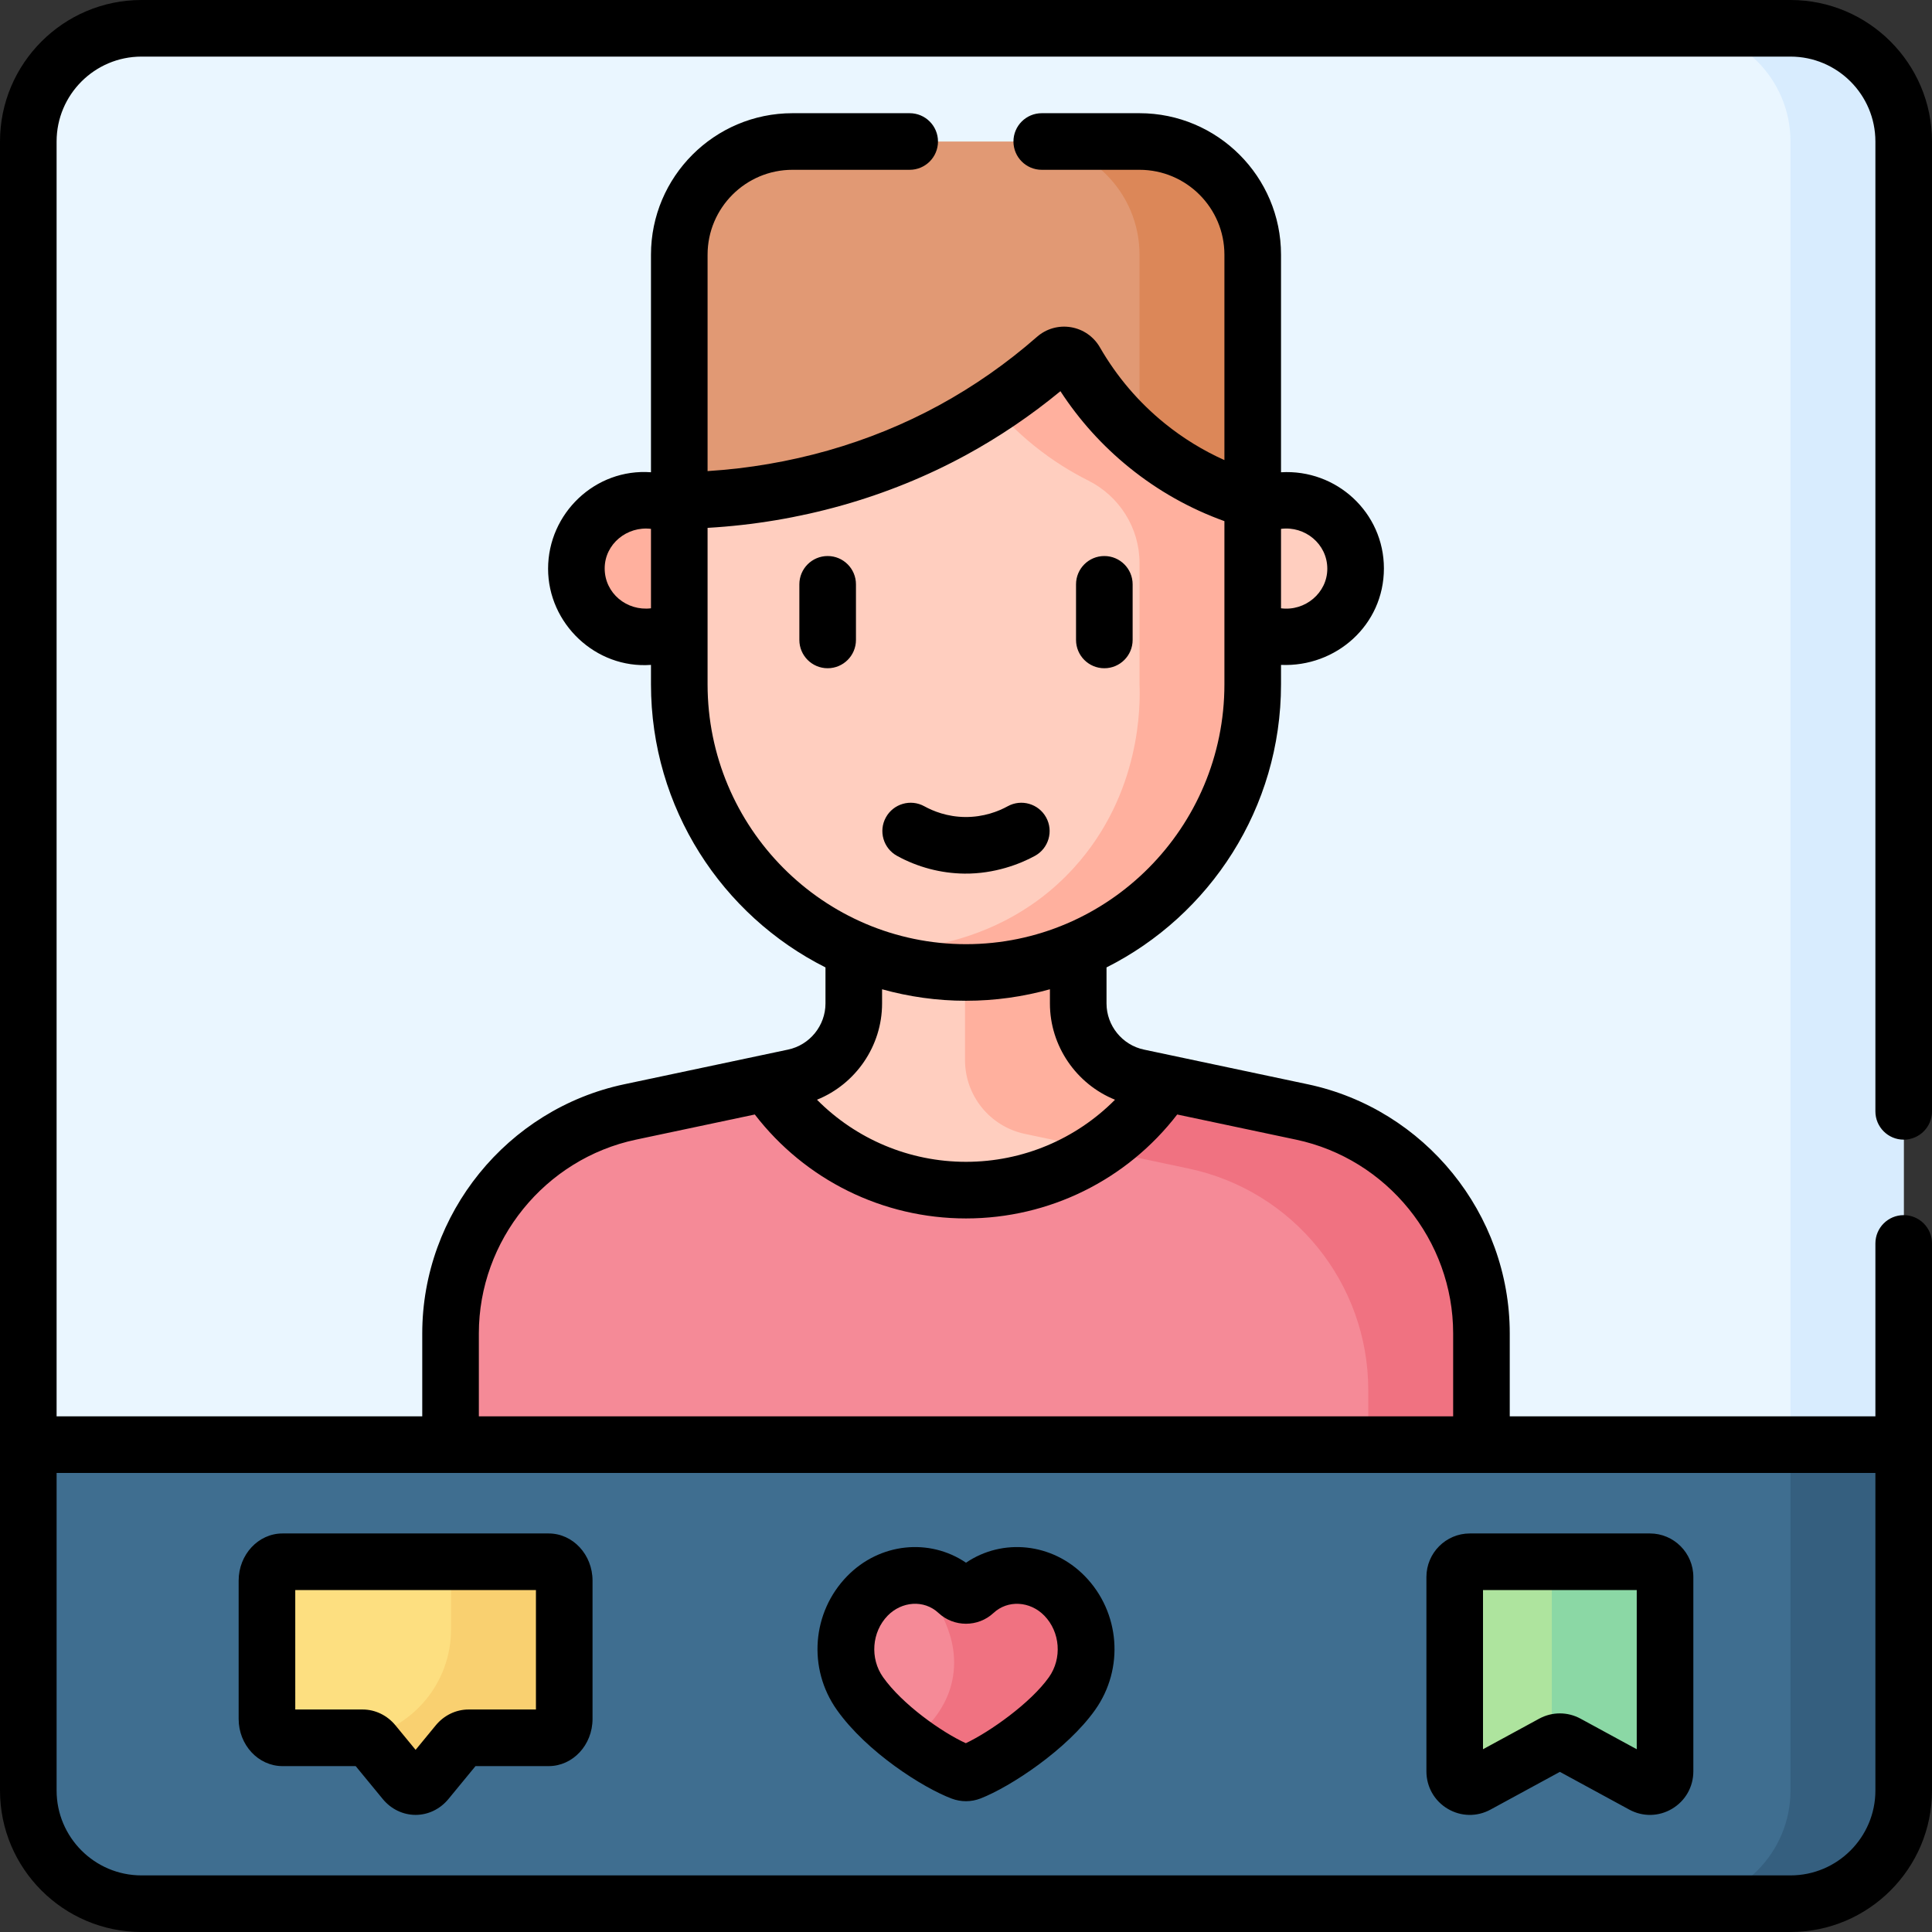 <svg id="Capa_1" enable-background="new 0 0 512 512" height="512" viewBox="0 0 512 512" width="512" xmlns="http://www.w3.org/2000/svg"><rect x="0" y="0" width="512" height="512" fill="#333333" stroke="none"/><g><g><path d="m7.5 382.848v-345.348c0-16.569 13.431-30 30-30h437c16.569 0 30 13.431 30 30v345.348z" fill="#eaf6ff"/><path d="m504.5 382.848v-345.348c0-16.569-13.431-30-30-30h-30c16.569 0 30 13.431 30 30v345.348z" fill="#d8ecfe"/><path d="m37.5 504.5h437c16.569 0 30-13.431 30-30v-91.652h-497v91.652c0 16.569 13.431 30 30 30z" fill="#3f6e90"/><path d="m474.5 382.848v91.652c0 16.569-13.431 30-30 30h30c16.569 0 30-13.431 30-30v-91.652z" fill="#355f7f"/><g><path d="m270.738 265.926v-41.92h-29.476v41.92c0 9.45-6.615 17.611-15.86 19.567l-22.135 1.51-36.292 7.679c-27.736 5.869-47.58 30.35-47.58 58.7v29.466h273.208v-29.466c0-28.35-19.844-52.832-47.58-58.7l-36.292-7.679-22.135-1.51c-9.244-1.956-15.858-10.117-15.858-19.567z" fill="#f58a97"/><g><path d="m291.244 304.65 23.78 5.032c27.736 5.869 47.58 30.35 47.58 58.7v14.466h30v-29.466c0-28.35-19.844-52.832-47.58-58.7l-36.292-7.679z" fill="#f07281"/></g><path d="m203.268 287.002c11.304 17.104 30.696 28.394 52.732 28.394s41.428-11.29 52.732-28.394l-22.135-1.51c-9.245-1.956-15.86-10.117-15.86-19.567v-41.92h-44.476v41.92c0 9.45-6.615 17.611-15.86 19.567z" fill="#ffcebf"/><path d="m271.598 300.493 19.646 4.157c6.927-4.669 12.88-10.675 17.488-17.647l-7.135-1.51c-9.245-1.956-15.86-10.117-15.86-19.567v-41.92h-30v56.92c.001 9.45 6.615 17.611 15.861 19.567z" fill="#ffb09e"/><g><g><g><path d="m331.983 159.048h-151.968v-91.548c0-16.569 13.431-30 30-30h91.968c16.569 0 30 13.431 30 30z" fill="#e19974"/><path d="m301.983 37.5h-30c16.569 0 30 13.431 30 30v91.548h30v-91.548c0-16.569-13.432-30-30-30z" fill="#dc8758"/><path d="m331.983 132.654c-6.503-1.875-17.202-5.857-27.996-14.587-9.473-7.662-15.429-16.077-19.001-22.275-1.085-1.883-3.609-2.309-5.241-.88-7.188 6.298-16.214 13.026-27.252 19.051-28.86 15.753-56.398 18.468-72.477 18.69v48.691c0 31.571 19.06 58.667 46.246 70.299 9.134 3.908 29.738 2.197 29.738 2.197 10.491 0 20.485 1.736 29.575-2.129 27.272-11.593 46.407-38.734 46.407-70.367v-48.69z" fill="#ffcebf"/><path d="m303.987 118.067c-9.494-7.679-15.456-16.115-19.025-22.316-1.077-1.872-3.59-2.263-5.215-.84-4.703 4.121-10.21 8.424-16.536 12.596 2.947 3.492 6.5 7.102 10.776 10.56 4.945 4 9.871 7.003 14.382 9.263 8.309 4.163 13.615 12.589 13.615 21.882v32.133c.197 5.017.602 28.874-17.45 48.693-22.627 24.843-54.792 21.975-58.271 21.605 6.149 2.587 13.969 4.985 23.179 5.788 2.282.199 4.471.284 6.558.283 41.965 0 75.984-34.192 75.984-76.369v-48.691c-6.504-1.875-17.203-5.857-27.997-14.587z" fill="#ffb09e"/><path d="m341.27 168.705h-9.288v-36.05h9.288c9.93 0 17.98 8.05 17.98 17.98v.091c0 9.929-8.05 17.979-17.98 17.979z" fill="#ffcebf"/><path d="m170.728 168.705h9.288v-36.05h-9.288c-9.93 0-17.98 8.05-17.98 17.98v.091c0 9.929 8.05 17.979 17.98 17.979z" fill="#ffb09e"/></g></g></g></g><g><path d="m254.862 469.633c.736.277 1.541.272 2.275-.013 6.896-2.682 20.608-11.84 26.968-20.821 5.636-7.957 4.802-18.925-1.984-25.877-6.708-6.872-17.24-7.204-23.942-.959-1.231 1.147-3.127 1.147-4.358-.001-6.699-6.244-17.226-5.921-23.942.959-6.786 6.952-7.619 17.92-1.984 25.877 6.744 9.524 20.074 18.245 26.967 20.835z" fill="#f58a97"/><path d="m282.121 422.923c-6.708-6.872-17.24-7.204-23.942-.959-1.231 1.147-3.127 1.147-4.359 0-3.575-3.333-8.241-4.775-12.836-4.368 2.217 1.695 6.433 5.394 9.195 11.591 1.102 2.471 3.544 8.149 2.357 15.231-1.737 10.362-9.946 15.986-11.627 17.087 5.172 3.844 10.411 6.798 13.951 8.129.736.277 1.541.272 2.275-.013 6.896-2.682 20.608-11.84 26.968-20.821 5.637-7.957 4.804-18.926-1.982-25.877z" fill="#f07281"/><g><path d="m145.417 460.536h-21.241c-1.09 0-2.136.527-2.907 1.464l-8.223 10c-1.606 1.953-4.209 1.953-5.815 0l-8.223-10c-.771-.938-1.817-1.464-2.907-1.464h-21.243c-2.271 0-4.112-2.239-4.112-5v-36.652c0-2.761 1.841-5 4.112-5h70.559c2.271 0 4.112 2.239 4.112 5v36.652c-.001 2.761-1.841 5-4.112 5z" fill="#fddf80"/><path d="m145.417 413.883h-30c2.271 0 4.112 2.239 4.112 5v12.936c0 13.831-9.668 25.78-23.195 28.667l-.234.05c1.09 0 2.136.527 2.907 1.464l8.223 10c1.599 1.945 4.216 1.945 5.815 0l8.223-10c.771-.938 1.817-1.464 2.907-1.464h21.241c2.271 0 4.112-2.239 4.112-5v-36.652c0-2.762-1.84-5.001-4.111-5.001z" fill="#f9d070"/><path d="m435.358 472.976-20.079-10.92c-1.184-.644-2.608-.644-3.791 0l-20.079 10.92c-2.665 1.449-5.896-.501-5.896-3.559v-51.491c0-2.232 1.791-4.042 4-4.042h47.74c2.209 0 4 1.81 4 4.042v51.491c0 3.058-3.23 5.008-5.895 3.559z" fill="#aee49e"/><g><path d="m437.253 413.883h-30c2.209 0 4 1.81 4 4.042v44.258l.234-.127c1.184-.644 2.608-.644 3.791 0l20.079 10.92c2.665 1.449 5.896-.501 5.896-3.559v-51.491c0-2.233-1.791-4.043-4-4.043z" fill="#8bd8a5"/></g></g></g></g><path d="m292.66 177.091c4.142 0 7.5-3.358 7.5-7.5v-14.738c0-4.142-3.358-7.5-7.5-7.5s-7.5 3.358-7.5 7.5v14.738c0 4.142 3.358 7.5 7.5 7.5zm-18.376 49.714c3.627-2 4.947-6.561 2.947-10.188-1.999-3.627-6.56-4.947-10.188-2.947-2.41 1.328-6.344 2.892-11.283 2.848-4.75-.05-8.497-1.577-10.803-2.848-3.626-2-8.188-.68-10.189 2.947-2 3.627-.681 8.189 2.947 10.189 5.471 3.017 11.656 4.646 17.888 4.711 7.956.083 14.754-2.548 18.681-4.712zm-54.946-79.452c-4.142 0-7.5 3.358-7.5 7.5v14.738c0 4.142 3.358 7.5 7.5 7.5s7.5-3.358 7.5-7.5v-14.738c0-4.143-3.358-7.5-7.5-7.5zm-144.48 320.683h19.402l7.178 8.729c2.196 2.669 5.367 4.201 8.701 4.2 3.333 0 6.504-1.531 8.699-4.201l7.177-8.728h19.402c6.402 0 11.611-5.607 11.611-12.5v-36.652c0-6.893-5.209-12.5-11.611-12.5h-70.559c-6.403 0-11.612 5.607-11.612 12.5v36.652c.001 6.892 5.21 12.5 11.612 12.5zm3.389-46.653h63.782v31.652h-17.853c-3.334 0-6.505 1.531-8.701 4.201l-5.337 6.491-5.338-6.491c-2.195-2.669-5.366-4.201-8.7-4.201h-17.853zm426.253-119.361c4.142 0 7.5-3.358 7.5-7.5v-257.022c0-20.678-16.822-37.5-37.5-37.5h-437c-20.678 0-37.5 16.822-37.5 37.5v437c0 20.678 16.822 37.5 37.5 37.5h437c20.678 0 37.5-16.822 37.5-37.5v-144.978c0-4.142-3.358-7.5-7.5-7.5s-7.5 3.358-7.5 7.5v45.825h-96.9v-21.967c0-31.702-22.512-59.475-53.527-66.037l-43.426-9.191c-5.741-1.21-9.907-6.35-9.907-12.221v-9.556c27.386-13.775 46.243-42.224 46.243-75.029v-5.141c14.561.624 27.267-10.535 27.267-25.571 0-14.792-12.561-26.354-27.267-25.479v-57.655c0-20.678-16.822-37.5-37.5-37.5h-25.908c-4.142 0-7.5 3.358-7.5 7.5s3.358 7.5 7.5 7.5h25.908c12.407 0 22.5 10.093 22.5 22.5v54.429c-5.636-2.529-10.921-5.763-15.78-9.693-6.94-5.613-12.734-12.406-17.219-20.188-1.645-2.854-4.45-4.799-7.695-5.337-3.238-.535-6.515.396-8.986 2.562-7.976 6.988-16.69 13.081-25.903 18.109-18.534 10.117-39.615 16.088-61.384 17.466v-57.348c0-12.407 10.093-22.5 22.5-22.5h31.06c4.142 0 7.5-3.358 7.5-7.5s-3.358-7.5-7.5-7.5h-31.06c-20.678 0-37.5 16.822-37.5 37.5v57.654c-14.753-1.086-27.267 10.876-27.267 25.57 0 14.516 12.577 26.549 27.267 25.48v5.141c0 32.806 18.857 61.255 46.245 75.03v9.555c0 5.871-4.167 11.011-9.913 12.223l-43.419 9.19c-31.016 6.563-53.527 34.335-53.527 66.037v21.968h-96.902v-337.848c0-12.407 10.093-22.5 22.5-22.5h437c12.407 0 22.5 10.093 22.5 22.5v257.022c0 4.143 3.358 7.5 7.5 7.5zm-165.017-161.868c6.34-.813 12.267 3.991 12.267 10.57 0 6.405-5.908 11.317-12.267 10.48zm-166.968 21.051c-6.387.782-12.267-3.965-12.267-10.571 0-6.483 5.948-11.26 12.267-10.479zm15 20.14v-41.456c24.285-1.4 47.849-8.031 68.571-19.342 8.782-4.793 17.15-10.459 24.935-16.877 5 7.675 11.122 14.465 18.249 20.229 7.607 6.153 16.068 10.918 25.213 14.208v43.239c0 37.974-30.722 68.869-68.484 68.869s-68.484-30.896-68.484-68.87zm46.245 84.585v-3.762c7.086 1.97 14.538 3.045 22.239 3.045 7.702 0 15.155-1.075 22.241-3.046v3.762c0 11.309 7.027 21.385 17.25 25.51-10.354 10.443-24.478 16.457-39.49 16.457s-29.136-6.015-39.49-16.458c10.225-4.125 17.25-14.2 17.25-25.508zm-106.86 87.45c0-24.657 17.509-46.258 41.633-51.362l31.497-6.666c13.354 17.335 33.911 27.545 55.971 27.545s42.617-10.21 55.971-27.546l31.496 6.666c24.124 5.104 41.633 26.706 41.633 51.362v21.968h-258.201zm370.1 36.968v84.152c0 12.407-10.093 22.5-22.5 22.5h-437c-12.407 0-22.5-10.093-22.5-22.5v-84.152zm-244.778 86.305c2.466.927 5.177.912 7.632-.042 7.952-3.093 22.93-12.971 30.371-23.477 7.764-10.962 6.612-25.872-2.737-35.45-8.629-8.841-21.823-10.118-31.487-3.551-9.664-6.568-22.859-5.291-31.489 3.551-9.35 9.579-10.501 24.488-2.737 35.451 7.952 11.227 22.869 20.671 30.447 23.518zm-16.976-48.491c3.688-3.779 9.596-4.317 13.459-.713 4.088 3.813 10.495 3.814 14.586.003 3.75-3.495 9.662-3.183 13.462.71 4.221 4.325 4.75 11.333 1.231 16.303-4.865 6.868-15.742 14.534-22.032 17.5-6.348-2.896-16.806-10.254-21.938-17.5-3.518-4.97-2.989-11.979 1.232-16.303zm148.407 51.186c3.515 2.089 7.753 2.167 11.339.217l18.391-10.002 18.391 10.002c3.589 1.951 7.828 1.87 11.339-.217 3.531-2.1 5.64-5.812 5.64-9.931v-51.491c0-6.364-5.159-11.542-11.5-11.542h-47.74c-6.341 0-11.5 5.178-11.5 11.542v51.491c0 4.119 2.109 7.832 5.64 9.931zm9.36-57.965h40.74v42.183l-14.89-8.098c-1.716-.934-3.599-1.4-5.481-1.4s-3.764.466-5.479 1.399l-14.891 8.099v-42.183z"/></g></svg>